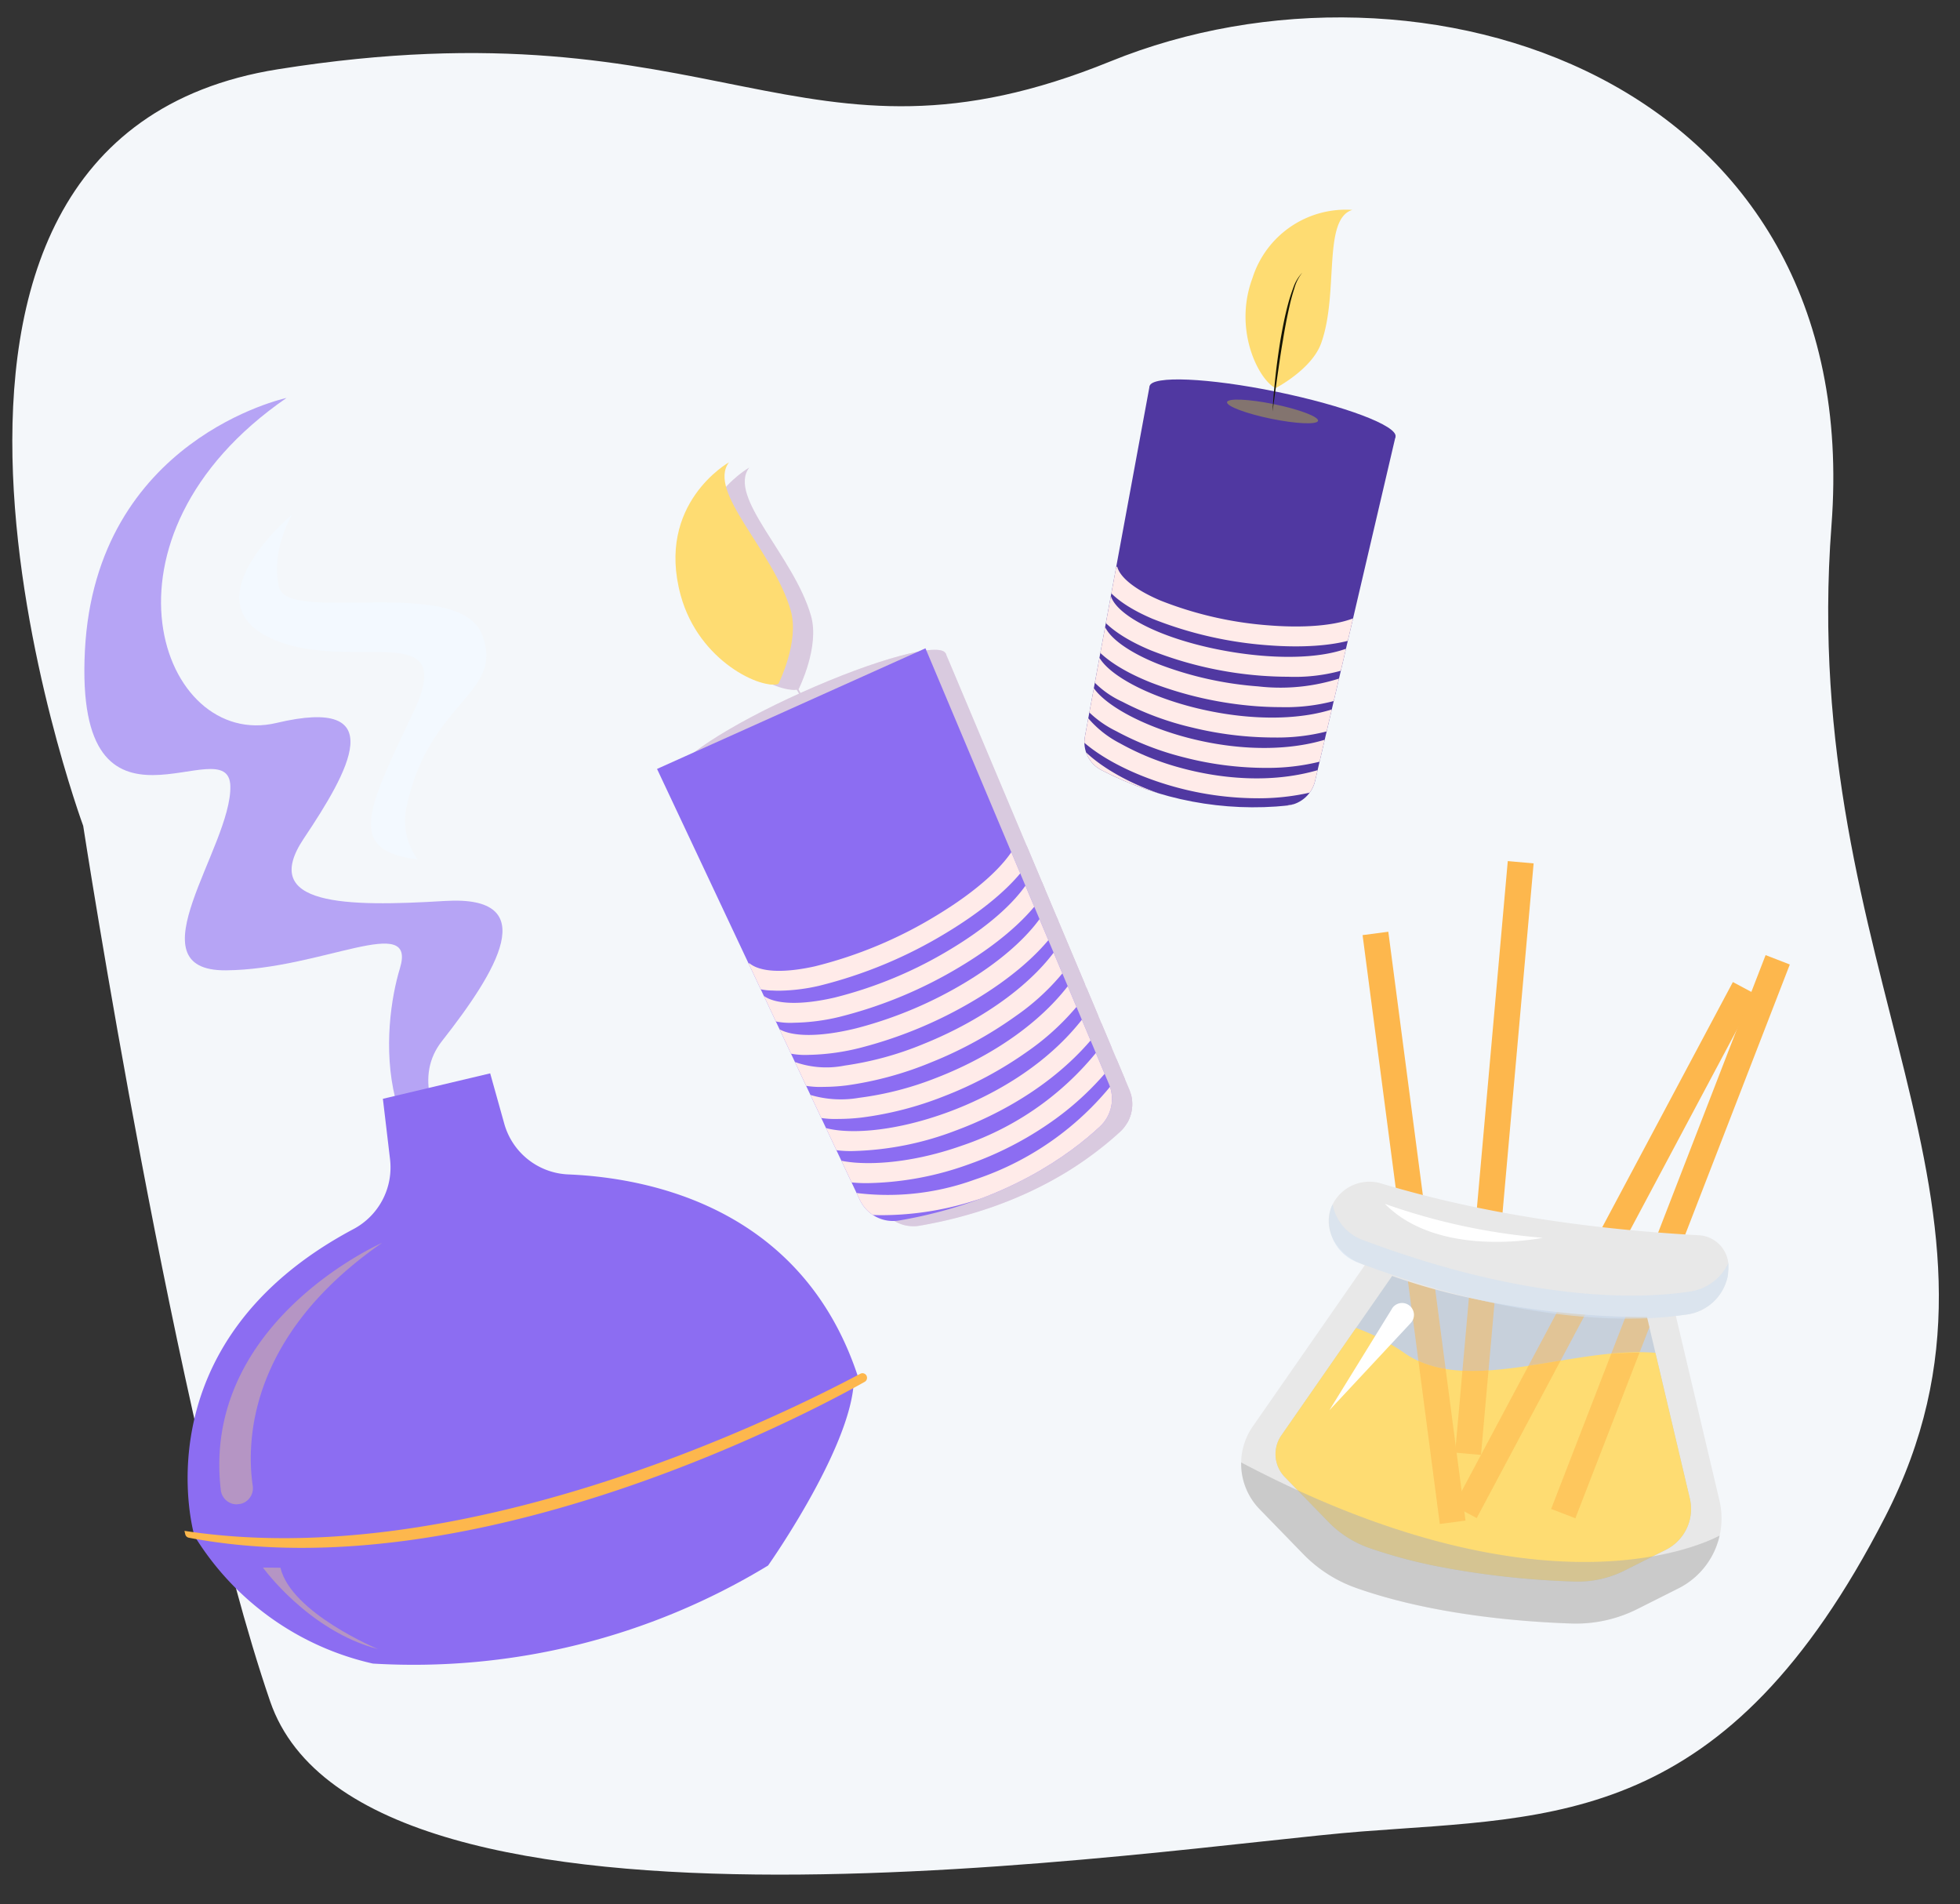 <svg xmlns="http://www.w3.org/2000/svg" xmlns:xlink="http://www.w3.org/1999/xlink" width="196.955" height="191.308" viewBox="0 0 196.955 191.308">
  <rect x="0" y="0" width="196.955" height="191.308" fill="#333333" stroke="none"/>
  <defs>
    <clipPath id="clip-path">
      <rect id="Rectángulo_46429" data-name="Rectángulo 46429" width="180" height="149.188" fill="none"/>
    </clipPath>
    <clipPath id="clip-path-3">
      <rect id="Rectángulo_46396" data-name="Rectángulo 46396" width="57.595" height="85.48" fill="none"/>
    </clipPath>
    <clipPath id="clip-path-4">
      <rect id="Rectángulo_46386" data-name="Rectángulo 46386" width="36.929" height="78.219" transform="translate(0 10.473) rotate(-16.475)" fill="none"/>
    </clipPath>
    <clipPath id="clip-path-5">
      <rect id="Rectángulo_46385" data-name="Rectángulo 46385" width="12.327" height="19.982" fill="none"/>
    </clipPath>
    <clipPath id="clip-path-6">
      <rect id="Rectángulo_46384" data-name="Rectángulo 46384" width="7.334" height="18.668" transform="matrix(0.959, -0.284, 0.284, 0.959, 0, 2.08)" fill="none"/>
    </clipPath>
    <clipPath id="clip-path-7">
      <path id="Trazado_205067" data-name="Trazado 205067" d="M178.607,129.64,165.121,135.7,185.5,179a3.69,3.69,0,0,0,3.954,2.067,45.669,45.669,0,0,0,5.144-1.181l.267-.079a37.177,37.177,0,0,0,14.782-8.2,3.789,3.789,0,0,0,.893-4.237l-18.444-43.79Z" transform="translate(-165.121 -123.58)" fill="none"/>
    </clipPath>
    <clipPath id="clip-path-9">
      <rect id="Rectángulo_46388" data-name="Rectángulo 46388" width="29.849" height="14.205" fill="none"/>
    </clipPath>
    <clipPath id="clip-path-10">
      <rect id="Rectángulo_46387" data-name="Rectángulo 46387" width="29.309" height="6.145" transform="translate(0 8.312) rotate(-16.475)" fill="none"/>
    </clipPath>
    <clipPath id="clip-path-11">
      <rect id="Rectángulo_46390" data-name="Rectángulo 46390" width="11.044" height="5.256" fill="none"/>
    </clipPath>
    <clipPath id="clip-path-12">
      <rect id="Rectángulo_46389" data-name="Rectángulo 46389" width="10.844" height="2.274" transform="translate(0 3.076) rotate(-16.476)" fill="none"/>
    </clipPath>
    <clipPath id="clip-path-13">
      <rect id="Rectángulo_46392" data-name="Rectángulo 46392" width="43.451" height="60.719" fill="none"/>
    </clipPath>
    <clipPath id="clip-path-14">
      <rect id="Rectángulo_46391" data-name="Rectángulo 46391" width="29.134" height="54.702" transform="translate(0 8.262) rotate(-16.475)" fill="none"/>
    </clipPath>
    <clipPath id="clip-path-15">
      <rect id="Rectángulo_46394" data-name="Rectángulo 46394" width="12" height="26.126" fill="none"/>
    </clipPath>
    <clipPath id="clip-path-16">
      <rect id="Rectángulo_46393" data-name="Rectángulo 46393" width="4.884" height="25.801" transform="translate(0 1.385) rotate(-16.475)" fill="none"/>
    </clipPath>
    <clipPath id="clip-path-17">
      <rect id="Rectángulo_46398" data-name="Rectángulo 46398" width="12.328" height="19.982" fill="none"/>
    </clipPath>
    <clipPath id="clip-path-18">
      <rect id="Rectángulo_46397" data-name="Rectángulo 46397" width="7.334" height="18.669" transform="matrix(0.959, -0.284, 0.284, 0.959, 0, 2.08)" fill="none"/>
    </clipPath>
    <clipPath id="clip-path-19">
      <path id="Trazado_205085" data-name="Trazado 205085" d="M172.961,128.181l-13.486,6.06,20.376,43.3a3.689,3.689,0,0,0,3.954,2.067c10.735-1.829,17.255-6.708,20.193-9.459a3.79,3.79,0,0,0,.893-4.237l-18.443-43.79Z" transform="translate(-159.475 -122.121)" fill="none"/>
    </clipPath>
    <clipPath id="clip-path-20">
      <path id="Trazado_205095" data-name="Trazado 205095" d="M278.533,84.345a3.148,3.148,0,0,0,1.7,3.4,33.148,33.148,0,0,0,18.7,3.533,3.234,3.234,0,0,0,2.733-2.487l8.077-34.569L297.387,51.69l-12.358-2.538Z" transform="translate(-278.48 -49.152)" fill="none"/>
    </clipPath>
    <clipPath id="clip-path-22">
      <rect id="Rectángulo_46401" data-name="Rectángulo 46401" width="9.151" height="2.381" fill="none"/>
    </clipPath>
    <clipPath id="clip-path-23">
      <rect id="Rectángulo_46400" data-name="Rectángulo 46400" width="9.15" height="2.381" fill="none"/>
    </clipPath>
    <clipPath id="clip-path-24">
      <rect id="Rectángulo_46403" data-name="Rectángulo 46403" width="6.692" height="15.309" fill="none"/>
    </clipPath>
    <clipPath id="clip-path-26">
      <rect id="Rectángulo_46405" data-name="Rectángulo 46405" width="21.994" height="26.453" fill="none"/>
    </clipPath>
    <clipPath id="clip-path-27">
      <rect id="Rectángulo_46404" data-name="Rectángulo 46404" width="19.15" height="24.279" transform="matrix(0.992, -0.123, 0.123, 0.992, 0, 2.359)" fill="none"/>
    </clipPath>
    <clipPath id="clip-path-28">
      <rect id="Rectángulo_46407" data-name="Rectángulo 46407" width="11.581" height="10.787" fill="none"/>
    </clipPath>
    <clipPath id="clip-path-29">
      <rect id="Rectángulo_46406" data-name="Rectángulo 46406" width="10.482" height="9.569" transform="matrix(0.992, -0.123, 0.123, 0.992, 0, 1.291)" fill="none"/>
    </clipPath>
    <clipPath id="clip-path-30">
      <rect id="Rectángulo_46413" data-name="Rectángulo 46413" width="49.724" height="43.461" fill="none"/>
    </clipPath>
    <clipPath id="clip-path-31">
      <rect id="Rectángulo_46412" data-name="Rectángulo 46412" width="31.589" height="41.703" transform="translate(0 29.863) rotate(-70.968)" fill="none"/>
    </clipPath>
    <clipPath id="clip-path-32">
      <rect id="Rectángulo_46418" data-name="Rectángulo 46418" width="70.465" height="82.942" fill="none"/>
    </clipPath>
    <clipPath id="clip-path-33">
      <path id="Trazado_205110" data-name="Trazado 205110" d="M332.291,310.95a3.306,3.306,0,0,0,.343,4.184l4.395,4.522a10.61,10.61,0,0,0,4.045,2.589l.239.084.125.043a51.658,51.658,0,0,0,6.479,1.724,86.079,86.079,0,0,0,13.846,1.539,10.477,10.477,0,0,0,5.036-1.114l4.121-2.071a4.586,4.586,0,0,0,2.412-5.169l-4.454-18.86-24.7-4.577Z" transform="translate(-331.702 -293.845)" fill="none"/>
    </clipPath>
    <clipPath id="clip-path-35">
      <path id="Trazado_205112" data-name="Trazado 205112" d="M332.291,322.133a3.306,3.306,0,0,0,.343,4.184l4.395,4.522a10.61,10.61,0,0,0,4.045,2.589l.239.084.125.043a51.653,51.653,0,0,0,6.479,1.724c5.291,1.071,17.32,1.211,18.882.425l4.121-2.071a4.586,4.586,0,0,0,2.412-5.169l-3.453-14.621a42.518,42.518,0,0,0-10.092.876c-5.618.928-11.161,1.856-15.055-.807a21.19,21.19,0,0,0-4.942-2.572Z" transform="translate(-331.702 -311.341)" fill="none"/>
    </clipPath>
    <clipPath id="clip-path-36">
      <rect id="Rectángulo_46425" data-name="Rectángulo 46425" width="41.751" height="24.503" fill="none"/>
    </clipPath>
    <clipPath id="clip-path-37">
      <rect id="Rectángulo_46424" data-name="Rectángulo 46424" width="12.128" height="39.982" transform="translate(0 11.465) rotate(-70.968)" fill="none"/>
    </clipPath>
    <clipPath id="clip-path-38">
      <rect id="Rectángulo_46427" data-name="Rectángulo 46427" width="50.778" height="31.58" fill="none"/>
    </clipPath>
    <clipPath id="clip-path-39">
      <rect id="Rectángulo_46426" data-name="Rectángulo 46426" width="16.887" height="47.889" transform="translate(0 15.964) rotate(-70.968)" fill="none"/>
    </clipPath>
  </defs>
  <g id="Grupo_155601" data-name="Grupo 155601" transform="translate(-281.834 -1838.528)">
    <path id="Trazado_1035" data-name="Trazado 1035" d="M660.979,507.8c5.025-45.032-39.349-60.677-70.808-49.147-31.713,11.624-39.066-7.645-83.66-2.139-45.154,5.574-22.229,75.31-22.229,75.31s7.185,60.639,15.7,88.591c8.466,27.8,89.5,17.742,109.216,16.913,19.6-.825,36.631.767,53.684-29.757C679.9,577.1,655.97,552.678,660.979,507.8Z" transform="matrix(0.999, -0.035, 0.035, 0.999, -212.217, 1407.156)" fill="#f4f7fa"/>
    <g id="Grupo_155917" data-name="Grupo 155917" transform="translate(290.311 1859.589)">
      <g id="Grupo_155916" data-name="Grupo 155916" clip-path="url(#clip-path)">
        <g id="Grupo_155861" data-name="Grupo 155861">
          <g id="Grupo_155860" data-name="Grupo 155860" clip-path="url(#clip-path)">
            <g id="Grupo_155854" data-name="Grupo 155854" transform="translate(51.786 19.882)" opacity="0.2" style="mix-blend-mode: multiply;isolation: isolate">
              <g id="Grupo_155853" data-name="Grupo 155853">
                <g id="Grupo_155852" data-name="Grupo 155852" clip-path="url(#clip-path-3)">
                  <g id="Grupo_155827" data-name="Grupo 155827" transform="translate(0 0)">
                    <g id="Grupo_155826" data-name="Grupo 155826" clip-path="url(#clip-path-4)">
                      <path id="Trazado_205056" data-name="Trazado 205056" d="M180.594,94.045s2.135-4.222,1.231-7.361c-1.736-6.028-8.441-11.93-6.2-14.882,0,0-7.384,4.129-4.855,13.366,1.839,6.713,8.229,9.5,9.824,8.877" transform="translate(-160.595 -65.774)" fill="#6f1472"/>
                      <g id="Grupo_155825" data-name="Grupo 155825" transform="translate(9.885 9.724)" style="mix-blend-mode: multiply;isolation: isolate">
                        <g id="Grupo_155824" data-name="Grupo 155824">
                          <g id="Grupo_155823" data-name="Grupo 155823" clip-path="url(#clip-path-5)">
                            <g id="Grupo_155822" data-name="Grupo 155822" transform="translate(0 0)">
                              <g id="Grupo_155821" data-name="Grupo 155821" clip-path="url(#clip-path-6)">
                                <path id="Trazado_205057" data-name="Trazado 205057" d="M185.126,102.291s1.539-3.044.887-5.306c-1.251-4.345-8.742-10.186-7.127-12.313a15.422,15.422,0,0,0-.842,11.22c1.325,4.839,5.932,6.847,7.082,6.4" transform="translate(-175.059 -83.724)" fill="#6f1472"/>
                              </g>
                            </g>
                          </g>
                        </g>
                      </g>
                    </g>
                  </g>
                  <g id="Grupo_155829" data-name="Grupo 155829" transform="translate(7.799 24.712)">
                    <g id="Grupo_155828" data-name="Grupo 155828" clip-path="url(#clip-path-7)">
                      <path id="Trazado_205058" data-name="Trazado 205058" d="M178.607,129.64l13.486-6.06,18.443,43.789a3.79,3.79,0,0,1-.893,4.237c-2.937,2.751-9.458,7.63-20.193,9.459A3.689,3.689,0,0,1,185.5,179l-20.376-43.3Z" transform="translate(-165.121 -123.58)" fill="#6f1472"/>
                      <path id="Trazado_205059" data-name="Trazado 205059" d="M189.021,191.294c4.926,4.108,25.034-5.251,28.442-12.456" transform="translate(-180.397 -158.898)" fill="none" stroke="#6f1472" stroke-miterlimit="10" stroke-width="4.097"/>
                      <path id="Trazado_205060" data-name="Trazado 205060" d="M193.148,200.477c5.046,3.706,24.3-4.573,28.442-12.456" transform="translate(-183.034 -164.767)" fill="none" stroke="#6f1472" stroke-miterlimit="10" stroke-width="3.746"/>
                      <path id="Trazado_205061" data-name="Trazado 205061" d="M197.274,209.659c5.167,3.305,23.559-3.894,28.442-12.456" transform="translate(-185.671 -170.636)" fill="none" stroke="#6f1472" stroke-miterlimit="10" stroke-width="3.395"/>
                      <path id="Trazado_205062" data-name="Trazado 205062" d="M201.4,218.842c5.287,2.9,22.822-3.215,28.442-12.456" transform="translate(-188.309 -176.505)" fill="none" stroke="#6f1472" stroke-miterlimit="10" stroke-width="3.044"/>
                      <path id="Trazado_205063" data-name="Trazado 205063" d="M205.526,228.026c5.408,2.5,22.085-2.537,28.442-12.456" transform="translate(-190.946 -182.375)" fill="none" stroke="#6f1472" stroke-miterlimit="10" stroke-width="2.692"/>
                      <path id="Trazado_205064" data-name="Trazado 205064" d="M209.653,237.208c5.529,2.1,21.348-1.858,28.442-12.456" transform="translate(-193.583 -188.244)" fill="none" stroke="#6f1472" stroke-miterlimit="10" stroke-width="2.341"/>
                      <path id="Trazado_205065" data-name="Trazado 205065" d="M213.779,246.392c5.649,1.7,20.611-1.18,28.442-12.456" transform="translate(-196.221 -194.113)" fill="none" stroke="#6f1472" stroke-miterlimit="10" stroke-width="1.99"/>
                      <path id="Trazado_205066" data-name="Trazado 205066" d="M217.9,255.575c5.77,1.3,19.874-.5,28.442-12.456" transform="translate(-198.858 -199.983)" fill="none" stroke="#6f1472" stroke-miterlimit="10" stroke-width="1.639"/>
                    </g>
                  </g>
                  <g id="Grupo_155851" data-name="Grupo 155851" transform="translate(0 0)">
                    <g id="Grupo_155850" data-name="Grupo 155850" clip-path="url(#clip-path-4)">
                      <path id="Trazado_205068" data-name="Trazado 205068" d="M192.03,122.918c.536,1.192-5.069,4.871-12.517,8.218s-13.92,5.094-14.455,3.9,5.069-4.871,12.517-8.217,13.92-5.094,14.455-3.9" transform="translate(-157.259 -98.205)" fill="#6f1472"/>
                      <g id="Grupo_155834" data-name="Grupo 155834" transform="translate(6.361 23.67)" opacity="0.45" style="mix-blend-mode: multiply;isolation: isolate">
                        <g id="Grupo_155833" data-name="Grupo 155833">
                          <g id="Grupo_155832" data-name="Grupo 155832" clip-path="url(#clip-path-9)">
                            <g id="Grupo_155831" data-name="Grupo 155831" transform="translate(0 0)">
                              <g id="Grupo_155830" data-name="Grupo 155830" clip-path="url(#clip-path-10)">
                                <path id="Trazado_205069" data-name="Trazado 205069" d="M192.03,122.918c.536,1.192-5.069,4.871-12.517,8.218s-13.92,5.094-14.455,3.9,5.069-4.871,12.517-8.217,13.92-5.094,14.455-3.9" transform="translate(-163.62 -121.875)" fill="#6f1472"/>
                              </g>
                            </g>
                          </g>
                        </g>
                      </g>
                      <g id="Grupo_155839" data-name="Grupo 155839" transform="translate(15.764 28.145)" opacity="0.45" style="mix-blend-mode: multiply;isolation: isolate">
                        <g id="Grupo_155838" data-name="Grupo 155838">
                          <g id="Grupo_155837" data-name="Grupo 155837" clip-path="url(#clip-path-11)">
                            <g id="Grupo_155836" data-name="Grupo 155836" transform="translate(0 0)">
                              <g id="Grupo_155835" data-name="Grupo 155835" clip-path="url(#clip-path-12)">
                                <path id="Trazado_205070" data-name="Trazado 205070" d="M198.623,133.915c.2.441-1.875,1.8-4.631,3.041s-5.15,1.884-5.349,1.443,1.875-1.8,4.631-3.04,5.15-1.884,5.349-1.444" transform="translate(-188.111 -133.529)" fill="#6f1472"/>
                              </g>
                            </g>
                          </g>
                        </g>
                      </g>
                      <g id="Grupo_155844" data-name="Grupo 155844" transform="translate(11.908 23.212)" opacity="0.45" style="mix-blend-mode: multiply;isolation: isolate">
                        <g id="Grupo_155843" data-name="Grupo 155843">
                          <g id="Grupo_155842" data-name="Grupo 155842" clip-path="url(#clip-path-13)">
                            <g id="Grupo_155841" data-name="Grupo 155841" transform="translate(0 0)">
                              <g id="Grupo_155840" data-name="Grupo 155840" clip-path="url(#clip-path-14)">
                                <path id="Trazado_205071" data-name="Trazado 205071" d="M207.584,168.261,212.637,179a3.688,3.688,0,0,0,3.954,2.067c10.735-1.829,17.255-6.707,20.193-9.459a3.789,3.789,0,0,0,.892-4.237l-18.443-43.789s12.216,29.918-11.649,44.68" transform="translate(-196.37 -122.08)" fill="#6f1472"/>
                              </g>
                            </g>
                          </g>
                        </g>
                      </g>
                      <g id="Grupo_155849" data-name="Grupo 155849" transform="translate(11.593 38.222)" style="mix-blend-mode: screen;isolation: isolate">
                        <g id="Grupo_155848" data-name="Grupo 155848">
                          <g id="Grupo_155847" data-name="Grupo 155847" clip-path="url(#clip-path-15)">
                            <g id="Grupo_155846" data-name="Grupo 155846" transform="translate(0 0)">
                              <g id="Grupo_155845" data-name="Grupo 155845" clip-path="url(#clip-path-16)">
                                <path id="Trazado_205072" data-name="Trazado 205072" d="M177.045,165.874,188.4,187.186l-8.1-22.75a1.785,1.785,0,1,0-3.258,1.438" transform="translate(-176.402 -162.444)" fill="#6f1472"/>
                              </g>
                            </g>
                          </g>
                        </g>
                      </g>
                      <path id="Trazado_205073" data-name="Trazado 205073" d="M190.506,113.275c-.764-1.18-1.478-2.392-2.171-3.615s-1.345-2.469-1.98-3.725c-.612-1.266-1.211-2.542-1.714-3.859a20.4,20.4,0,0,1-.661-2.009,4.817,4.817,0,0,1-.186-2.093,5.034,5.034,0,0,0,.325,2.053,20.914,20.914,0,0,0,.733,1.965c.543,1.29,1.137,2.56,1.768,3.812.611,1.262,1.265,2.5,1.914,3.747Z" transform="translate(-169.22 -82.502)" fill="#6f1472"/>
                    </g>
                  </g>
                </g>
              </g>
            </g>
            <path id="Trazado_205074" data-name="Trazado 205074" d="M174.949,92.586s2.135-4.222,1.231-7.361c-1.736-6.028-8.441-11.93-6.2-14.882,0,0-7.384,4.129-4.855,13.366,1.839,6.713,8.229,9.5,9.824,8.877" transform="translate(-105.201 -44.959)" fill="#fedc72"/>
            <g id="Grupo_155859" data-name="Grupo 155859" transform="translate(59.633 29.08)" style="mix-blend-mode: multiply;isolation: isolate">
              <g id="Grupo_155858" data-name="Grupo 155858">
                <g id="Grupo_155857" data-name="Grupo 155857" clip-path="url(#clip-path-17)">
                  <g id="Grupo_155856" data-name="Grupo 155856" transform="translate(0 0)">
                    <g id="Grupo_155855" data-name="Grupo 155855" clip-path="url(#clip-path-18)">
                      <path id="Trazado_205075" data-name="Trazado 205075" d="M179.48,100.832s1.539-3.044.887-5.306c-1.251-4.345-8.742-10.186-7.127-12.313a15.422,15.422,0,0,0-.842,11.22c1.325,4.839,5.932,6.847,7.082,6.4" transform="translate(-169.413 -82.265)" fill="#fedc72"/>
                    </g>
                  </g>
                </g>
              </g>
            </g>
          </g>
        </g>
        <g id="Grupo_155863" data-name="Grupo 155863" transform="translate(57.547 44.068)">
          <g id="Grupo_155862" data-name="Grupo 155862" clip-path="url(#clip-path-19)">
            <path id="Trazado_205076" data-name="Trazado 205076" d="M172.961,128.181l13.486-6.06,18.443,43.789a3.79,3.79,0,0,1-.893,4.237c-2.937,2.751-9.458,7.63-20.193,9.459a3.689,3.689,0,0,1-3.954-2.067l-20.376-43.3Z" transform="translate(-159.475 -122.121)" fill="#8c6df2"/>
            <path id="Trazado_205077" data-name="Trazado 205077" d="M187.023,191.84q-.34,0-.662-.018a6.092,6.092,0,0,1-3.625-1.218l1.281-1.536c1.087.907,3.424,1.023,6.582.327a43.508,43.508,0,0,0,12.236-5.113c4.1-2.475,7.047-5.146,8.08-7.33l1.808.855c-1.639,3.464-6.251,6.616-8.854,8.187a45.605,45.605,0,0,1-12.839,5.353A18.883,18.883,0,0,1,187.023,191.84Z" transform="translate(-174.751 -157.439)" fill="#ffebe9"/>
            <path id="Trazado_205078" data-name="Trazado 205078" d="M191.154,200.927a7.172,7.172,0,0,1-4.244-1.1l1.184-1.612c1.2.884,3.8.952,7.122.187a42.235,42.235,0,0,0,11.743-4.908c3.979-2.4,6.856-5.028,8.1-7.394l1.77.931c-1.412,2.684-4.55,5.588-8.837,8.176a44.311,44.311,0,0,1-12.327,5.144A20.67,20.67,0,0,1,191.154,200.927Z" transform="translate(-177.388 -163.308)" fill="#ffebe9"/>
            <path id="Trazado_205079" data-name="Trazado 205079" d="M195.269,210.024a7.8,7.8,0,0,1-4.18-.981l1.078-1.685c1.39.889,4.267.887,7.892-.007a41.441,41.441,0,0,0,11.137-4.717c3.75-2.286,6.594-4.909,8.006-7.385l1.737.991c-2.021,3.544-5.848,6.362-8.7,8.1a43.524,43.524,0,0,1-11.7,4.951A22.792,22.792,0,0,1,195.269,210.024Z" transform="translate(-180.025 -169.177)" fill="#ffebe9"/>
            <path id="Trazado_205080" data-name="Trazado 205080" d="M199.424,219.11a8.72,8.72,0,0,1-4.15-.849l.963-1.753a9.412,9.412,0,0,0,5.279.462,32.659,32.659,0,0,0,7.962-2.187c6.273-2.534,11.457-6.413,13.866-10.375l1.709,1.039a23.294,23.294,0,0,1-6.338,6.543,40.385,40.385,0,0,1-8.487,4.647,34.671,34.671,0,0,1-8.462,2.317A18.919,18.919,0,0,1,199.424,219.11Z" transform="translate(-182.663 -175.047)" fill="#ffebe9"/>
            <path id="Trazado_205081" data-name="Trazado 205081" d="M203.546,228.2a9.887,9.887,0,0,1-4.085-.727l.84-1.815a10.706,10.706,0,0,0,5.3.418,32.072,32.072,0,0,0,7.785-2.013c6.234-2.417,11.372-6.242,14.1-10.493l1.684,1.079a25.265,25.265,0,0,1-6.624,6.755,38.437,38.437,0,0,1-8.434,4.524,34.088,34.088,0,0,1-8.282,2.135A20.246,20.246,0,0,1,203.546,228.2Z" transform="translate(-185.3 -180.916)" fill="#ffebe9"/>
            <path id="Trazado_205082" data-name="Trazado 205082" d="M207.678,237.293a11.565,11.565,0,0,1-4.026-.609l.71-1.87c2.205.838,7.059.709,12.931-1.469,3.589-1.331,10.222-4.479,14.325-10.608l1.662,1.113c-4.417,6.6-11.476,9.956-15.292,11.371A30.917,30.917,0,0,1,207.678,237.293Z" transform="translate(-187.937 -186.785)" fill="#ffebe9"/>
            <path id="Trazado_205083" data-name="Trazado 205083" d="M211.8,246.386a13.993,13.993,0,0,1-3.957-.5l.576-1.915c2.411.725,7.3.59,12.782-1.348a29.557,29.557,0,0,0,14.551-10.721l1.643,1.141a29.2,29.2,0,0,1-7.2,7.189,34.18,34.18,0,0,1-8.329,4.277A31.376,31.376,0,0,1,211.8,246.386Z" transform="translate(-190.575 -192.654)" fill="#ffebe9"/>
            <path id="Trazado_205084" data-name="Trazado 205084" d="M216,255.475a18.422,18.422,0,0,1-3.958-.384l.439-1.951a25.571,25.571,0,0,0,12.634-1.231,29.659,29.659,0,0,0,14.775-10.832l1.626,1.165a31.648,31.648,0,0,1-15.765,11.563A31.116,31.116,0,0,1,216,255.475Z" transform="translate(-193.212 -198.524)" fill="#ffebe9"/>
          </g>
        </g>
        <g id="Grupo_155866" data-name="Grupo 155866" transform="translate(100.491 17.737)">
          <g id="Grupo_155865" data-name="Grupo 155865" clip-path="url(#clip-path-20)">
            <path id="Trazado_205086" data-name="Trazado 205086" d="M295.588,51.69l12.358,2.537-9.092,39.512a3.233,3.233,0,0,1-2.733,2.487,33.149,33.149,0,0,1-18.7-3.532,3.148,3.148,0,0,1-1.705-3.4l7.51-40.137Z" transform="translate(-276.681 -49.152)" fill="#5038a1"/>
            <path id="Trazado_205087" data-name="Trazado 205087" d="M303.841,107.853c-1.049,0-2.013-.051-2.783-.111a39.069,39.069,0,0,1-11.616-2.663c-3.166-1.352-5.008-2.943-5.474-4.729l1.935-.505c.289,1.108,1.865,2.345,4.324,3.394a36.97,36.97,0,0,0,10.986,2.509c4.047.314,7.387-.073,9.163-1.063l.974,1.747C309.315,107.566,306.336,107.853,303.841,107.853Z" transform="translate(-282.606 -81.714)" fill="#ffebe9"/>
            <path id="Trazado_205088" data-name="Trazado 205088" d="M301.972,116.287c-.841,0-1.715-.035-2.619-.1a37.963,37.963,0,0,1-11.156-2.554c-2.286-.95-5.166-2.553-5.9-4.8l1.9-.623c.384,1.171,2.122,2.473,4.769,3.572,5.792,2.406,15.331,3.535,19.758,1.306l.9,1.786A17.573,17.573,0,0,1,301.972,116.287Z" transform="translate(-281.526 -87.097)" fill="#ffebe9"/>
            <path id="Trazado_205089" data-name="Trazado 205089" d="M300.139,124.723c-.845,0-1.647-.036-2.371-.088a37.292,37.292,0,0,1-10.622-2.376c-2.463-.98-5.593-2.633-6.519-4.943l1.856-.744c.5,1.251,2.521,2.683,5.4,3.829a35.21,35.21,0,0,0,10.028,2.239,19.465,19.465,0,0,0,9.149-1.143l.838,1.816A19.029,19.029,0,0,1,300.139,124.723Z" transform="translate(-280.445 -92.481)" fill="#ffebe9"/>
            <path id="Trazado_205090" data-name="Trazado 205090" d="M298.261,133.158a34.757,34.757,0,0,1-8.013-.989,29.735,29.735,0,0,1-7.06-2.6,9.468,9.468,0,0,1-4.224-3.766l1.8-.867c.927,1.927,5.019,4.1,9.951,5.291,5.583,1.345,11.071,1.227,14.681-.317l.786,1.839a20.02,20.02,0,0,1-7.7,1.41Z" transform="translate(-279.365 -97.864)" fill="#ffebe9"/>
            <path id="Trazado_205091" data-name="Trazado 205091" d="M296.381,141.593a32.992,32.992,0,0,1-8.05-1.048,29.233,29.233,0,0,1-6.845-2.64,10.726,10.726,0,0,1-4.182-3.623l1.739-.989c1.1,1.936,5.125,4.121,9.784,5.314,5.5,1.407,10.929,1.3,14.9-.287l.743,1.857a21.7,21.7,0,0,1-8,1.415Z" transform="translate(-278.284 -103.247)" fill="#ffebe9"/>
            <path id="Trazado_205092" data-name="Trazado 205092" d="M294.521,150.029a31.476,31.476,0,0,1-8.105-1.108c-4.943-1.343-9.168-3.759-10.764-6.156l1.665-1.108a10.509,10.509,0,0,0,3.462,2.851,26.74,26.74,0,0,0,6.161,2.483c3.135.852,9.267,1.951,15.118-.255l.706,1.871A23.347,23.347,0,0,1,294.521,150.029Z" transform="translate(-277.204 -108.63)" fill="#ffebe9"/>
            <path id="Trazado_205093" data-name="Trazado 205093" d="M292.6,158.466h-.161A29.315,29.315,0,0,1,284.5,157.3c-4.547-1.311-8.666-3.686-10.5-6.052l1.582-1.224c1.3,1.681,4.731,3.988,9.468,5.354a25.078,25.078,0,0,0,15.331-.223l.673,1.883A25.029,25.029,0,0,1,292.6,158.466Z" transform="translate(-276.124 -114.014)" fill="#ffebe9"/>
            <path id="Trazado_205094" data-name="Trazado 205094" d="M290.714,166.9a27.9,27.9,0,0,1-8.134-1.227,23.429,23.429,0,0,1-10.222-5.95l1.491-1.333a21.668,21.668,0,0,0,9.317,5.37,25.162,25.162,0,0,0,15.541-.19l.645,1.893A26.656,26.656,0,0,1,290.714,166.9Z" transform="translate(-275.043 -119.397)" fill="#ffebe9"/>
          </g>
        </g>
        <g id="Grupo_155915" data-name="Grupo 155915">
          <g id="Grupo_155914" data-name="Grupo 155914" clip-path="url(#clip-path)">
            <path id="Trazado_205096" data-name="Trazado 205096" d="M321.332,53.023c-.224,1.092-5.939.842-12.764-.56s-12.177-3.423-11.952-4.515,5.939-.842,12.764.56,12.177,3.423,11.952,4.515" transform="translate(-189.576 -30.211)" fill="#5038a1"/>
            <g id="Grupo_155871" data-name="Grupo 155871" transform="translate(114.823 19.084)" opacity="0.45" style="mix-blend-mode: multiply;isolation: isolate">
              <g id="Grupo_155870" data-name="Grupo 155870">
                <g id="Grupo_155869" data-name="Grupo 155869" clip-path="url(#clip-path-22)">
                  <g id="Grupo_155868" data-name="Grupo 155868" transform="translate(0 0)">
                    <g id="Grupo_155867" data-name="Grupo 155867" clip-path="url(#clip-path-23)">
                      <path id="Trazado_205097" data-name="Trazado 205097" d="M327.344,55.015c-.083.4-2.2.311-4.723-.207s-4.505-1.267-4.423-1.671,2.2-.311,4.723.207,4.505,1.267,4.423,1.671" transform="translate(-318.196 -52.885)" fill="#c2bc32"/>
                    </g>
                  </g>
                </g>
              </g>
            </g>
            <path id="Trazado_205098" data-name="Trazado 205098" d="M326.423,17.9s3.585-1.857,4.526-4.48c1.808-5.038.113-12.47,3.137-13.394a9.838,9.838,0,0,0-10.031,6.827c-2.078,5.564.954,10.681,2.368,11.047" transform="translate(-206.667 0)" fill="#fedc72"/>
            <g id="Grupo_155878" data-name="Grupo 155878" transform="translate(117.497 2.583)" style="mix-blend-mode: multiply;isolation: isolate">
              <g id="Grupo_155877" data-name="Grupo 155877">
                <g id="Grupo_155876" data-name="Grupo 155876" clip-path="url(#clip-path-24)">
                  <g id="Grupo_155875" data-name="Grupo 155875" transform="translate(0 0)">
                    <g id="Grupo_155874" data-name="Grupo 155874" clip-path="url(#clip-path-24)">
                      <path id="Trazado_205099" data-name="Trazado 205099" d="M327.824,22.466s2.584-1.338,3.263-3.229c1.3-3.632-.966-11.413,1.213-12.08a13.159,13.159,0,0,0-6.183,7.345c-1.5,4.011.688,7.7,1.707,7.964" transform="translate(-325.608 -7.157)" fill="#fedc72"/>
                    </g>
                  </g>
                </g>
              </g>
            </g>
            <path id="Trazado_205100" data-name="Trazado 205100" d="M330.875,31.494c.06-1.2.171-2.393.3-3.585s.3-2.38.489-3.566c.208-1.182.431-2.364.739-3.527a17.491,17.491,0,0,1,.545-1.72,4.11,4.11,0,0,1,.916-1.542,4.3,4.3,0,0,0-.8,1.584,17.822,17.822,0,0,0-.473,1.726c-.268,1.164-.491,2.339-.68,3.521-.207,1.179-.374,2.364-.546,3.549Z" transform="translate(-211.477 -11.22)" fill="#161502"/>
            <path id="Trazado_205101" data-name="Trazado 205101" d="M43.293,134.574s-12.863-10.529-7.367-17.526,10.242-14.691.311-14.089-18.716.495-14.188-6.272S30.907,82.323,19.3,85.076-.013,66.439,20.316,52.423c0,0-19.174,4.107-20.261,25.388S14.538,85.328,14.67,91.428s-10.048,18.587-.433,18.5,19.2-5.864,17.472-.2-3.358,20.944,11.583,24.848" transform="translate(0 -33.506)" fill="#8c6df2" opacity="0.6"/>
            <path id="Trazado_205102" data-name="Trazado 205102" d="M59.156,240.463l1.411,5.043a6.981,6.981,0,0,0,6.417,5.11c8.113.334,23.872,3.326,29.316,20.9,0,0-36.545,21.364-66.863,15.411,0,0-5.735-19.269,15.975-30.816a7.013,7.013,0,0,0,3.682-7.013l-.72-6.079Z" transform="translate(-18.376 -153.691)" fill="#8c6df2"/>
            <path id="Trazado_205103" data-name="Trazado 205103" d="M39.761,326.558l-9.111,9.606a28.358,28.358,0,0,0,17.933,12.831,68.608,68.608,0,0,0,39.712-9.851s9.7-13.733,8.524-20-57.058,7.417-57.058,7.417" transform="translate(-19.59 -202.927)" fill="#8c6df2"/>
            <path id="Trazado_205104" data-name="Trazado 205104" d="M27.873,339.781c.031.139.059.257.083.352a.457.457,0,0,0,.36.339c29.326,5.591,64.2-13.56,67.915-15.663a.455.455,0,0,0,.209-.541l0-.009a.457.457,0,0,0-.647-.262c-9,4.78-40.4,20.013-67.916,15.784" transform="translate(-17.815 -207.047)" fill="#fdb74d"/>
            <g id="Grupo_155883" data-name="Grupo 155883" transform="translate(10.92 103.799)" opacity="0.36" style="mix-blend-mode: screen;isolation: isolate">
              <g id="Grupo_155882" data-name="Grupo 155882">
                <g id="Grupo_155881" data-name="Grupo 155881" clip-path="url(#clip-path-26)">
                  <g id="Grupo_155880" data-name="Grupo 155880" transform="translate(0 0)">
                    <g id="Grupo_155879" data-name="Grupo 155879" clip-path="url(#clip-path-27)">
                      <path id="Trazado_205105" data-name="Trazado 205105" d="M53.94,287.648s-18.208,7.973-16.211,24.86a1.619,1.619,0,1,0,3.208-.439c-.617-4.186-.608-14.994,13-24.421" transform="translate(-34.936 -287.648)" fill="#fedc72"/>
                    </g>
                  </g>
                </g>
              </g>
            </g>
            <g id="Grupo_155888" data-name="Grupo 155888" transform="translate(17.947 135.131)" opacity="0.36" style="mix-blend-mode: screen;isolation: isolate">
              <g id="Grupo_155887" data-name="Grupo 155887">
                <g id="Grupo_155886" data-name="Grupo 155886" clip-path="url(#clip-path-28)">
                  <g id="Grupo_155885" data-name="Grupo 155885" transform="translate(0 0)">
                    <g id="Grupo_155884" data-name="Grupo 155884" clip-path="url(#clip-path-29)">
                      <path id="Trazado_205106" data-name="Trazado 205106" d="M49.735,378.05s4.574,6.362,11.581,8.2c0,0-8.742-3.622-9.824-8.183Z" transform="translate(-49.735 -376.759)" fill="#fedc72"/>
                    </g>
                  </g>
                </g>
              </g>
            </g>
            <path id="Trazado_205107" data-name="Trazado 205107" d="M48.479,84.813s-10.235,8.558-2.322,12.376,19.152-2.35,14.483,7.516-6.786,13.872.439,14.787a6.552,6.552,0,0,1-1.18-4.976c2.2-11.034,9.962-11.559,7.658-17.583s-19.524-1.066-20.409-4.8,1.33-7.323,1.33-7.323" transform="translate(-27.582 -54.208)" fill="#f3f9ff"/>
            <rect id="Rectángulo_46408" data-name="Rectángulo 46408" width="2.608" height="59.666" transform="translate(128.445 72.884) rotate(-7.472)" fill="#fdb74d"/>
            <rect id="Rectángulo_46409" data-name="Rectángulo 46409" width="59.667" height="2.608" transform="translate(137.745 124.879) rotate(-84.913)" fill="#fdb74d"/>
            <rect id="Rectángulo_46410" data-name="Rectángulo 46410" width="59.667" height="2.608" transform="matrix(0.47, -0.882, 0.882, 0.47, 137.612, 130.225)" fill="#fdb74d"/>
            <rect id="Rectángulo_46411" data-name="Rectángulo 46411" width="59.666" height="2.609" transform="translate(147.393 130.531) rotate(-68.827)" fill="#fdb74d"/>
            <path id="Trazado_205108" data-name="Trazado 205108" d="M366.068,321.663l-4.121,2.071a13.715,13.715,0,0,1-6.607,1.46c-4.916-.161-13.966-.846-21.671-3.575a13.816,13.816,0,0,1-5.295-3.391l-4.393-4.521a6.561,6.561,0,0,1-.683-8.318l13.088-18.834,28.86,5.348,4.943,20.93a7.861,7.861,0,0,1-4.12,8.831" transform="translate(-205.884 -183.15)" fill="#e8e8e8"/>
            <g id="Grupo_155893" data-name="Grupo 155893" transform="translate(117.619 100.626)" opacity="0.6">
              <g id="Grupo_155892" data-name="Grupo 155892">
                <g id="Grupo_155891" data-name="Grupo 155891" clip-path="url(#clip-path-30)">
                  <g id="Grupo_155890" data-name="Grupo 155890" transform="translate(0 0)">
                    <g id="Grupo_155889" data-name="Grupo 155889" clip-path="url(#clip-path-31)">
                      <path id="Trazado_205109" data-name="Trazado 205109" d="M347.916,324.1a50.787,50.787,0,0,1-6.842-1.85,10.6,10.6,0,0,1-4.045-2.59l-4.394-4.521a3.306,3.306,0,0,1-.344-4.184l11.887-17.106,5.479,1.015,19.221,3.562,4.454,18.86a4.586,4.586,0,0,1-2.412,5.168l-4.12,2.071a10.481,10.481,0,0,1-5.037,1.114,86.125,86.125,0,0,1-13.846-1.539" transform="translate(-329.625 -288.435)" fill="#b0c0d2"/>
                    </g>
                  </g>
                </g>
              </g>
            </g>
            <g id="Grupo_155898" data-name="Grupo 155898" transform="translate(109.535 61.145)" opacity="0.49">
              <g id="Grupo_155897" data-name="Grupo 155897">
                <g id="Grupo_155896" data-name="Grupo 155896" clip-path="url(#clip-path-32)">
                  <g id="Grupo_155895" data-name="Grupo 155895" transform="translate(10.162 44.89)">
                    <g id="Grupo_155894" data-name="Grupo 155894" clip-path="url(#clip-path-33)">
                      <rect id="Rectángulo_46414" data-name="Rectángulo 46414" width="2.608" height="59.666" transform="translate(8.748 -33.152) rotate(-7.472)" fill="#fdb74d"/>
                      <rect id="Rectángulo_46415" data-name="Rectángulo 46415" width="59.667" height="2.608" transform="matrix(0.47, -0.882, 0.882, 0.47, 17.916, 24.189)" fill="#fdb74d"/>
                      <rect id="Rectángulo_46416" data-name="Rectángulo 46416" width="59.666" height="2.609" transform="translate(27.697 24.496) rotate(-68.827)" fill="#fdb74d"/>
                      <rect id="Rectángulo_46417" data-name="Rectángulo 46417" width="59.667" height="2.608" transform="translate(18.049 18.843) rotate(-84.913)" fill="#fdb74d"/>
                    </g>
                  </g>
                </g>
              </g>
            </g>
            <path id="Trazado_205111" data-name="Trazado 205111" d="M369.878,313.844c-8.267-.7-18.857,4.372-25.146.07a21.156,21.156,0,0,0-4.942-2.572l-7.5,10.792a3.306,3.306,0,0,0,.344,4.184l4.394,4.521a10.6,10.6,0,0,0,4.045,2.589,50.77,50.77,0,0,0,6.842,1.851,86.167,86.167,0,0,0,13.847,1.539A10.48,10.48,0,0,0,366.8,335.7l4.121-2.071a4.586,4.586,0,0,0,2.412-5.168Z" transform="translate(-212.006 -198.993)" fill="#fedc72"/>
            <g id="Grupo_155903" data-name="Grupo 155903" transform="translate(109.535 61.145)" opacity="0.55">
              <g id="Grupo_155902" data-name="Grupo 155902">
                <g id="Grupo_155901" data-name="Grupo 155901" clip-path="url(#clip-path-32)">
                  <g id="Grupo_155900" data-name="Grupo 155900" transform="translate(10.162 51.204)">
                    <g id="Grupo_155899" data-name="Grupo 155899" clip-path="url(#clip-path-35)">
                      <rect id="Rectángulo_46419" data-name="Rectángulo 46419" width="2.608" height="59.666" transform="translate(8.748 -39.465) rotate(-7.472)" fill="#fdb74d"/>
                      <rect id="Rectángulo_46420" data-name="Rectángulo 46420" width="59.667" height="2.608" transform="translate(18.049 12.529) rotate(-84.913)" fill="#fdb74d"/>
                      <rect id="Rectángulo_46421" data-name="Rectángulo 46421" width="59.667" height="2.608" transform="matrix(0.47, -0.882, 0.882, 0.47, 17.916, 17.876)" fill="#fdb74d"/>
                      <rect id="Rectángulo_46422" data-name="Rectángulo 46422" width="59.666" height="2.609" transform="translate(27.697 18.182) rotate(-68.827)" fill="#fdb74d"/>
                    </g>
                  </g>
                </g>
              </g>
            </g>
            <path id="Trazado_205113" data-name="Trazado 205113" d="M351.631,270.717c4.7,1.407,15.128,4.3,31.957,5.245a3.153,3.153,0,0,1,3.082,2.854,6.364,6.364,0,0,1-.077,1.327,4.871,4.871,0,0,1-4.231,3.806c-4.183.644-20.285.267-32.716-5.17-2.29-1-3.686-3.277-2.934-5.459.014-.041.029-.083.045-.125a4.141,4.141,0,0,1,4.874-2.478" transform="translate(-221.469 -172.931)" fill="#e8e8e8"/>
            <g id="Grupo_155908" data-name="Grupo 155908" transform="translate(123.86 92.935)" opacity="0.6">
              <g id="Grupo_155907" data-name="Grupo 155907">
                <g id="Grupo_155906" data-name="Grupo 155906" clip-path="url(#clip-path-36)">
                  <g id="Grupo_155905" data-name="Grupo 155905" transform="translate(0 0)">
                    <g id="Grupo_155904" data-name="Grupo 155904" clip-path="url(#clip-path-37)">
                      <path id="Trazado_205114" data-name="Trazado 205114" d="M386.655,282.819a5.062,5.062,0,0,1-3.953,2.874c-4.183.644-15.4,1.336-32.716-5.17a4.732,4.732,0,0,1-3.093-3.607,3.163,3.163,0,0,0-.146.336c-.016.042-.03.084-.044.125a4.441,4.441,0,0,0,2.934,5.459c17.316,6.506,28.533,5.814,32.716,5.17a4.871,4.871,0,0,0,4.231-3.806,6.418,6.418,0,0,0,.077-1.327c0-.018,0-.036-.005-.054" transform="translate(-345.318 -269.924)" fill="#d2e1f1"/>
                    </g>
                  </g>
                </g>
              </g>
            </g>
            <path id="Trazado_205115" data-name="Trazado 205115" d="M362.163,276.8a62.865,62.865,0,0,0,15.856,3.411s-10.371,2.149-15.856-3.411" transform="translate(-231.475 -176.918)" fill="#fff"/>
            <path id="Trazado_205116" data-name="Trazado 205116" d="M353,304.961,346.7,315.175l8.183-8.774a1.194,1.194,0,1,0-1.89-1.441" transform="translate(-221.595 -194.551)" fill="#fff"/>
            <g id="Grupo_155913" data-name="Grupo 155913" transform="translate(113.586 117.607)" opacity="0.52" style="mix-blend-mode: multiply;isolation: isolate">
              <g id="Grupo_155912" data-name="Grupo 155912">
                <g id="Grupo_155911" data-name="Grupo 155911" clip-path="url(#clip-path-38)">
                  <g id="Grupo_155910" data-name="Grupo 155910" transform="translate(0 0)">
                    <g id="Grupo_155909" data-name="Grupo 155909" clip-path="url(#clip-path-39)">
                      <path id="Trazado_205117" data-name="Trazado 205117" d="M322.135,348.792a6.552,6.552,0,0,0,1.852,4.693l4.394,4.521a13.8,13.8,0,0,0,5.3,3.391c7.7,2.729,16.755,3.414,21.671,3.575a13.715,13.715,0,0,0,6.607-1.46l4.12-2.071a7.854,7.854,0,0,0,4.135-5.305c-1.772.944-17.865,8.577-48.073-7.344" transform="translate(-319.476 -340.536)" fill="#afafaf"/>
                    </g>
                  </g>
                </g>
              </g>
            </g>
          </g>
        </g>
      </g>
    </g>
  </g>
</svg>
